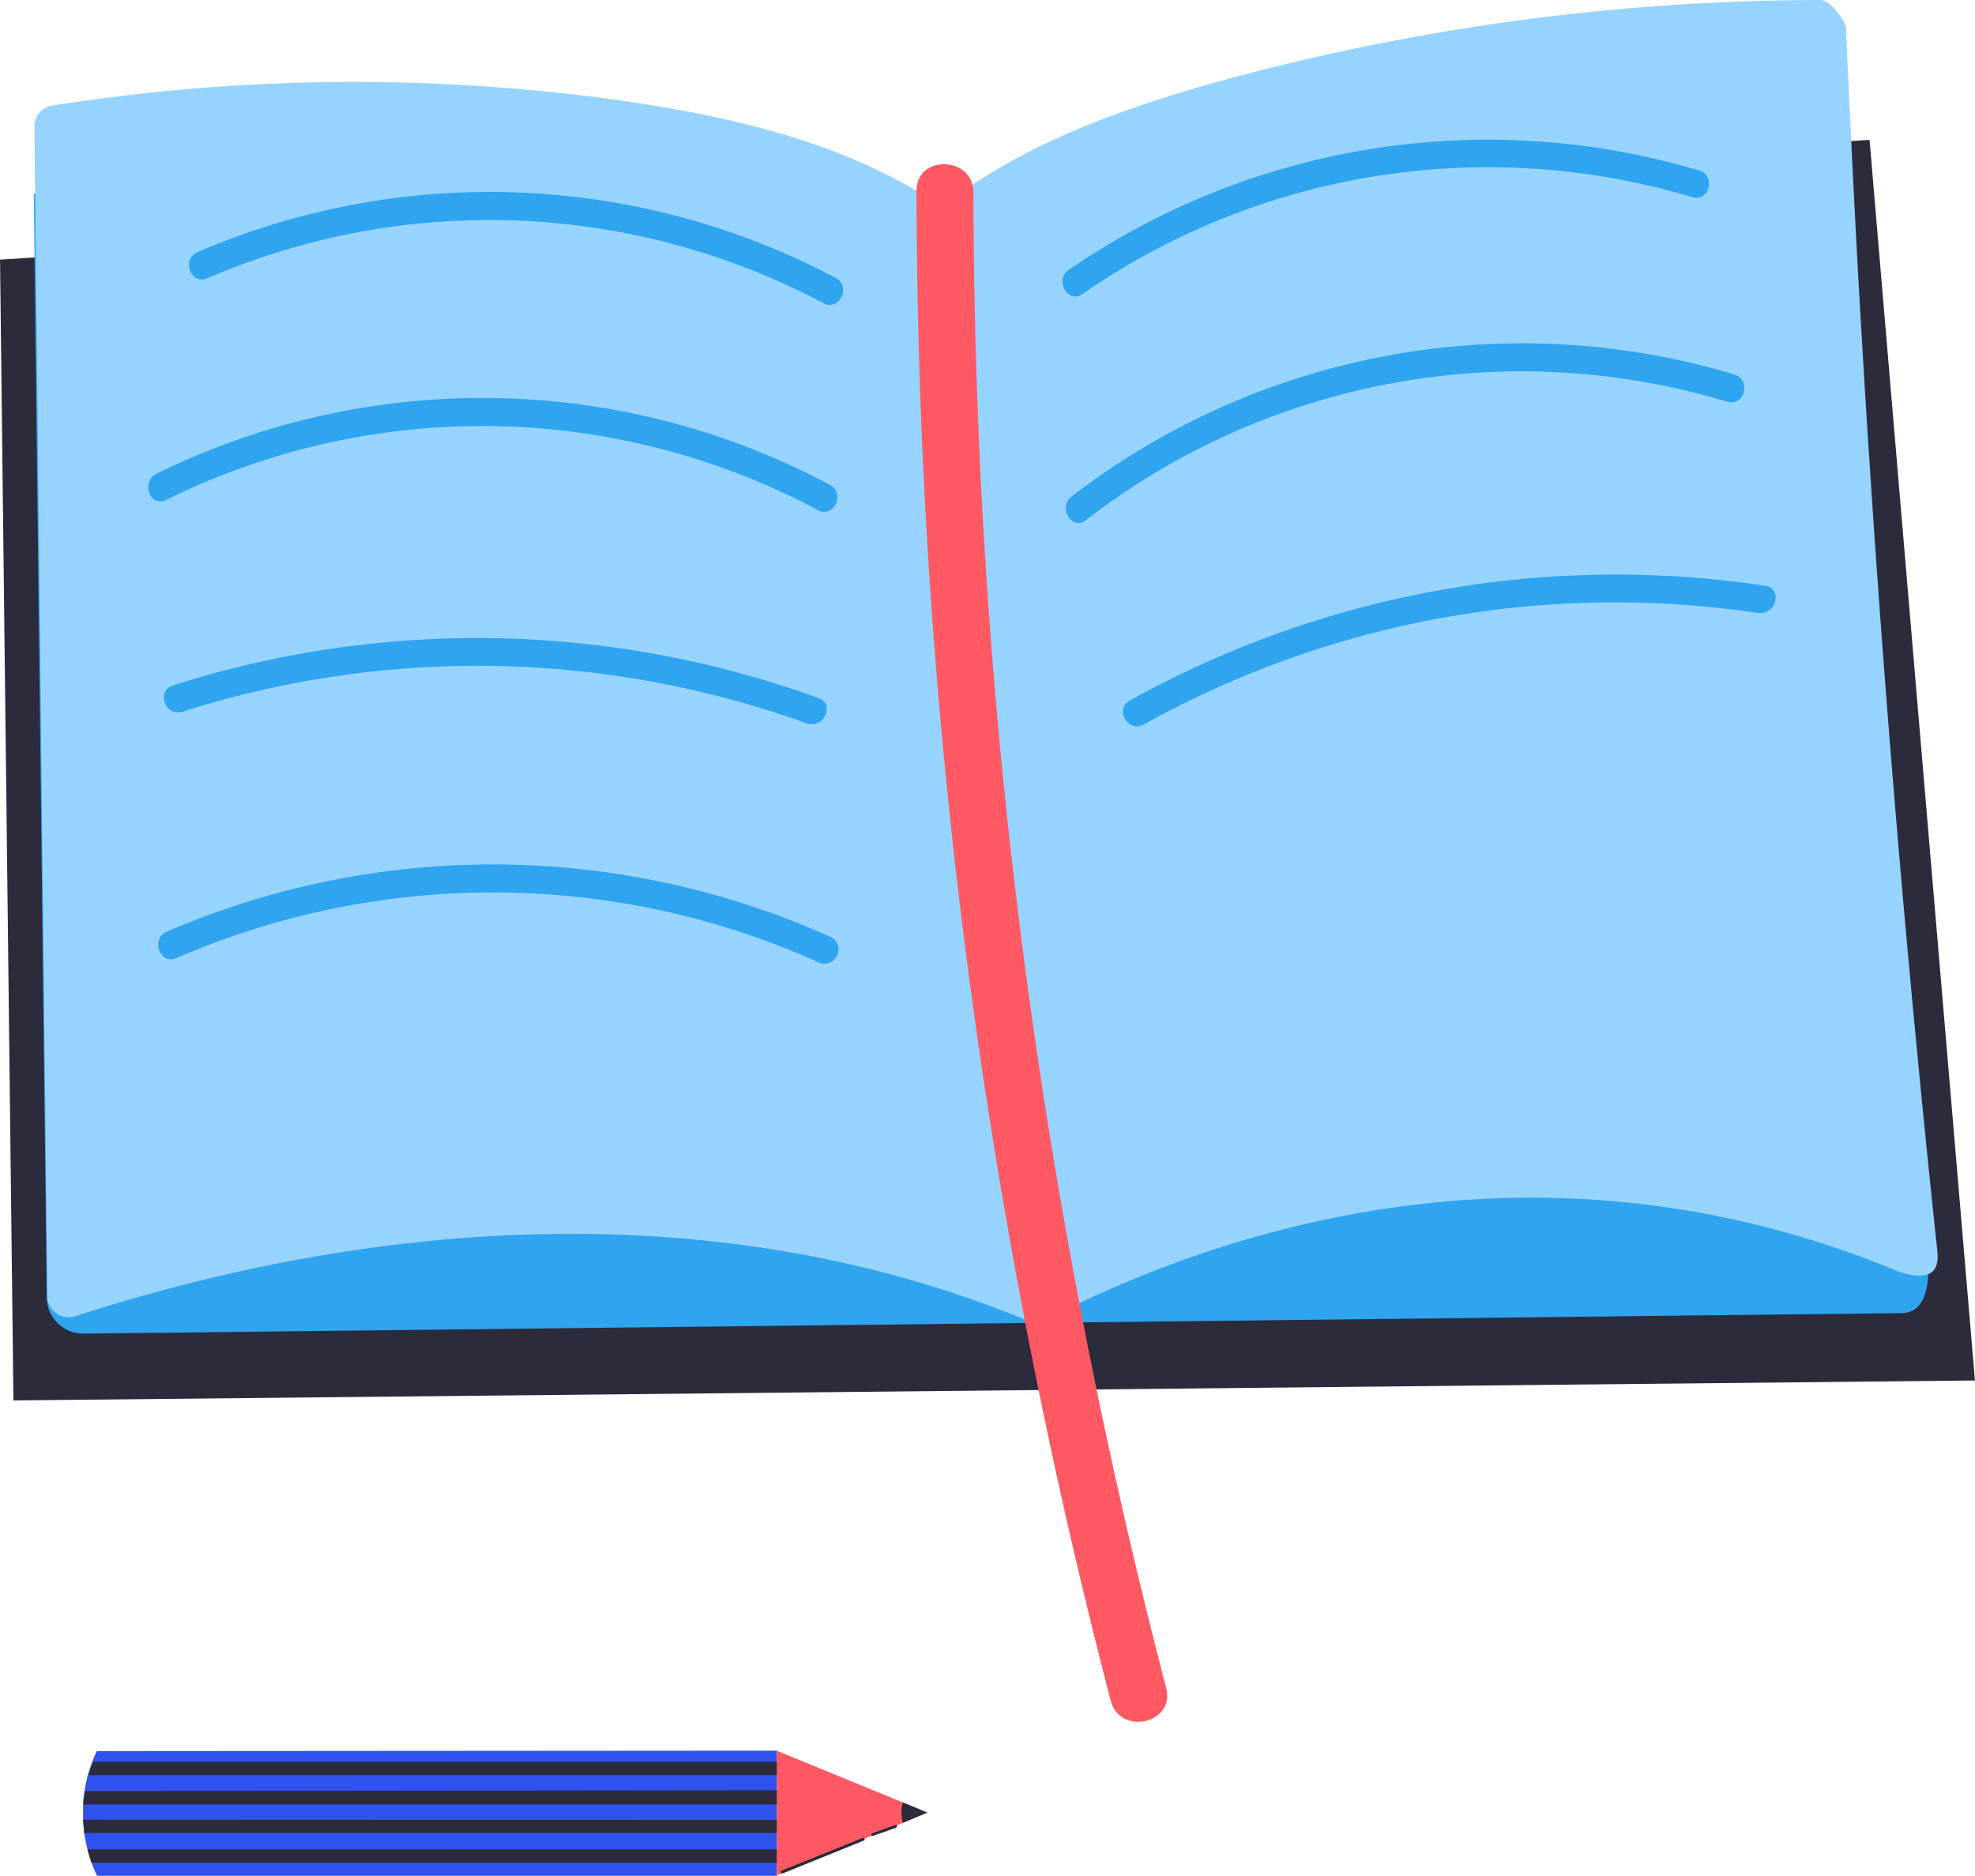 <svg xmlns="http://www.w3.org/2000/svg" width="836.43" height="794.51" viewBox="0 0 836.43 794.54" style=""><g><title>workspace04_326363720</title><g data-name="Layer 2"><g data-name="Layer 1"><path d="M329 741.54v53H41.08a59.54 59.54 0 0 1-2.47-6c-.72-2.11-1.21-3.74-1.69-5.67a64.41 64.41 0 0 1-1.33-6.75c0-1.87-.36-3.8-.42-5.67v-6.76a35.72 35.72 0 0 1 .72-5.67 55 55 0 0 1 1.51-6.82c.55-1.87 1.21-3.8 1.93-5.67s1.09-2.53 1.69-3.8z" fill="#2f52ef"></path><path d="M331 746.25v5.67H37.46c.55-1.93 1.21-3.8 1.93-5.67z" fill="#2c2b3c"></path><path d="M331 758.31v6H35.41a29.75 29.75 0 0 1 .73-5.67z" fill="#2c2b3c"></path><path d="M332.52 770.92v5.49H35.59c0-1.87-.36-3.74-.42-5.61z" fill="#2c2b3c"></path><path d="M334.33 783.35V789H38.73c-.66-1.87-1.21-3.8-1.69-5.67z" fill="#2c2b3c"></path><path fill="#ff5a64" d="M392.73 767.78l-10.38 4.35-53.39 22.26v-52.85l53.27 21.9 10.5 4.34z"></path><path d="M392.73 767.78l-10.38 4.35a17.06 17.06 0 0 1 0-8.69z" fill="#2c2b3c"></path><path d="M365.28 778.52l-34.39 13.88c-.72.3 0 1.44.61 1.14l34.38-13.93c.73-.31.12-1.39-.6-1.09z" fill="#2c2b3c"></path><path d="M379.22 773l-9.72 3.5c-.78 0-.48 1.51 0 1.21l9.78-3.44c.96-.33.72-1.54-.06-1.27z" fill="#2c2b3c"></path><path fill="#2c2b3c" d="M836.43 584.75L5.67 593.2 0 109.98l791.79-50.74 44.64 525.51z"></path><path d="M805.06 556.22L35.35 564.9a15.44 15.44 0 0 1-15.56-15.26L14.3 81.86l797.34 414.57c10.62 51.4 3.08 59.66-6.58 59.79z" fill="#2fa4ef"></path><path d="M781.84 12.07c0-2.72-6.46-12.07-10.92-12.07A970 970 0 0 0 525 32.09c-45 12.07-90 27.33-126.15 55.5C358.58 60.27 309.6 49.23 261 42.29a819 819 0 0 0-239.46 2.53 9 9 0 0 0-7 8.51L20 548.67a9.11 9.11 0 0 0 8.9 9.32 8.54 8.54 0 0 0 2.14-.21c132.72-43.07 278.11-51.46 406.9 2.78 4.83 2.05 168.38-104.55 367-21.6 11.65 3.44 16.53.48 15.57-8.87q-27.57-258.38-38.67-518.02z" fill="#96d4ff"></path><path d="M493.9 715a2528 2528 0 0 1-81.63-633.44c0-15.5-24.13-16.29-24.13-.72a2554.16 2554.16 0 0 0 82.23 639.46c3.92 15.15 27.45 9.78 23.53-5.3z" fill="#ff5a64"></path><path d="M353.88 117.7a313.09 313.09 0 0 0-270.21-10.92c-7 3-2.89 14.12 4.11 11.1a301.59 301.59 0 0 1 261 10.56c6.79 3.5 11.86-7.18 5.1-10.74z" fill="#2fa4ef"></path><path d="M351.47 205.35a312.88 312.88 0 0 0-285.17-4.7c-6.82 3.38-2.78 14.48 4.1 11.1a301.64 301.64 0 0 1 276 4.34c6.75 3.56 11.76-7.18 5.07-10.74z" fill="#2fa4ef"></path><path d="M346.7 295.72a423.62 423.62 0 0 0-273.52-5.37c-7.24 2.3-3.14 13.46 4.16 11.1a411 411 0 0 1 264.29 4.95c7.12 2.6 12.25-8.14 5.07-10.68z" fill="#2fa4ef"></path><path d="M719.58 72.21a313.31 313.31 0 0 0-267.13 42.23c-6 4.34 0 14.48 6 10.08a301.6 301.6 0 0 1 258-41.09c7.6 2.42 10.43-9.11 3.13-11.22z" fill="#2fa4ef"></path><path d="M734.48 158.6a313 313 0 0 0-280.58 51.64c-6 4.58 0 14.72 6 10.07a301.64 301.64 0 0 1 271.5-50.19c7.6 2.17 10.38-9.05 3.08-11.52z" fill="#2fa4ef"></path><path d="M747.63 248.13a423.64 423.64 0 0 0-269.24 48.68c-6.69 3.68-.42 13.75 6 10.07a410.59 410.59 0 0 1 260.13-47.23c7.7 1.08 10.65-10.38 3.11-11.52z" fill="#2fa4ef"></path><path d="M352.43 397.19a348.68 348.68 0 0 0-281.85-2.53c-7 3-2.89 14.18 4.17 11.16a336.48 336.48 0 0 1 272.61 2.11 6 6 0 0 0 5.07-10.74z" fill="#2fa4ef"></path></g></g></g></svg>